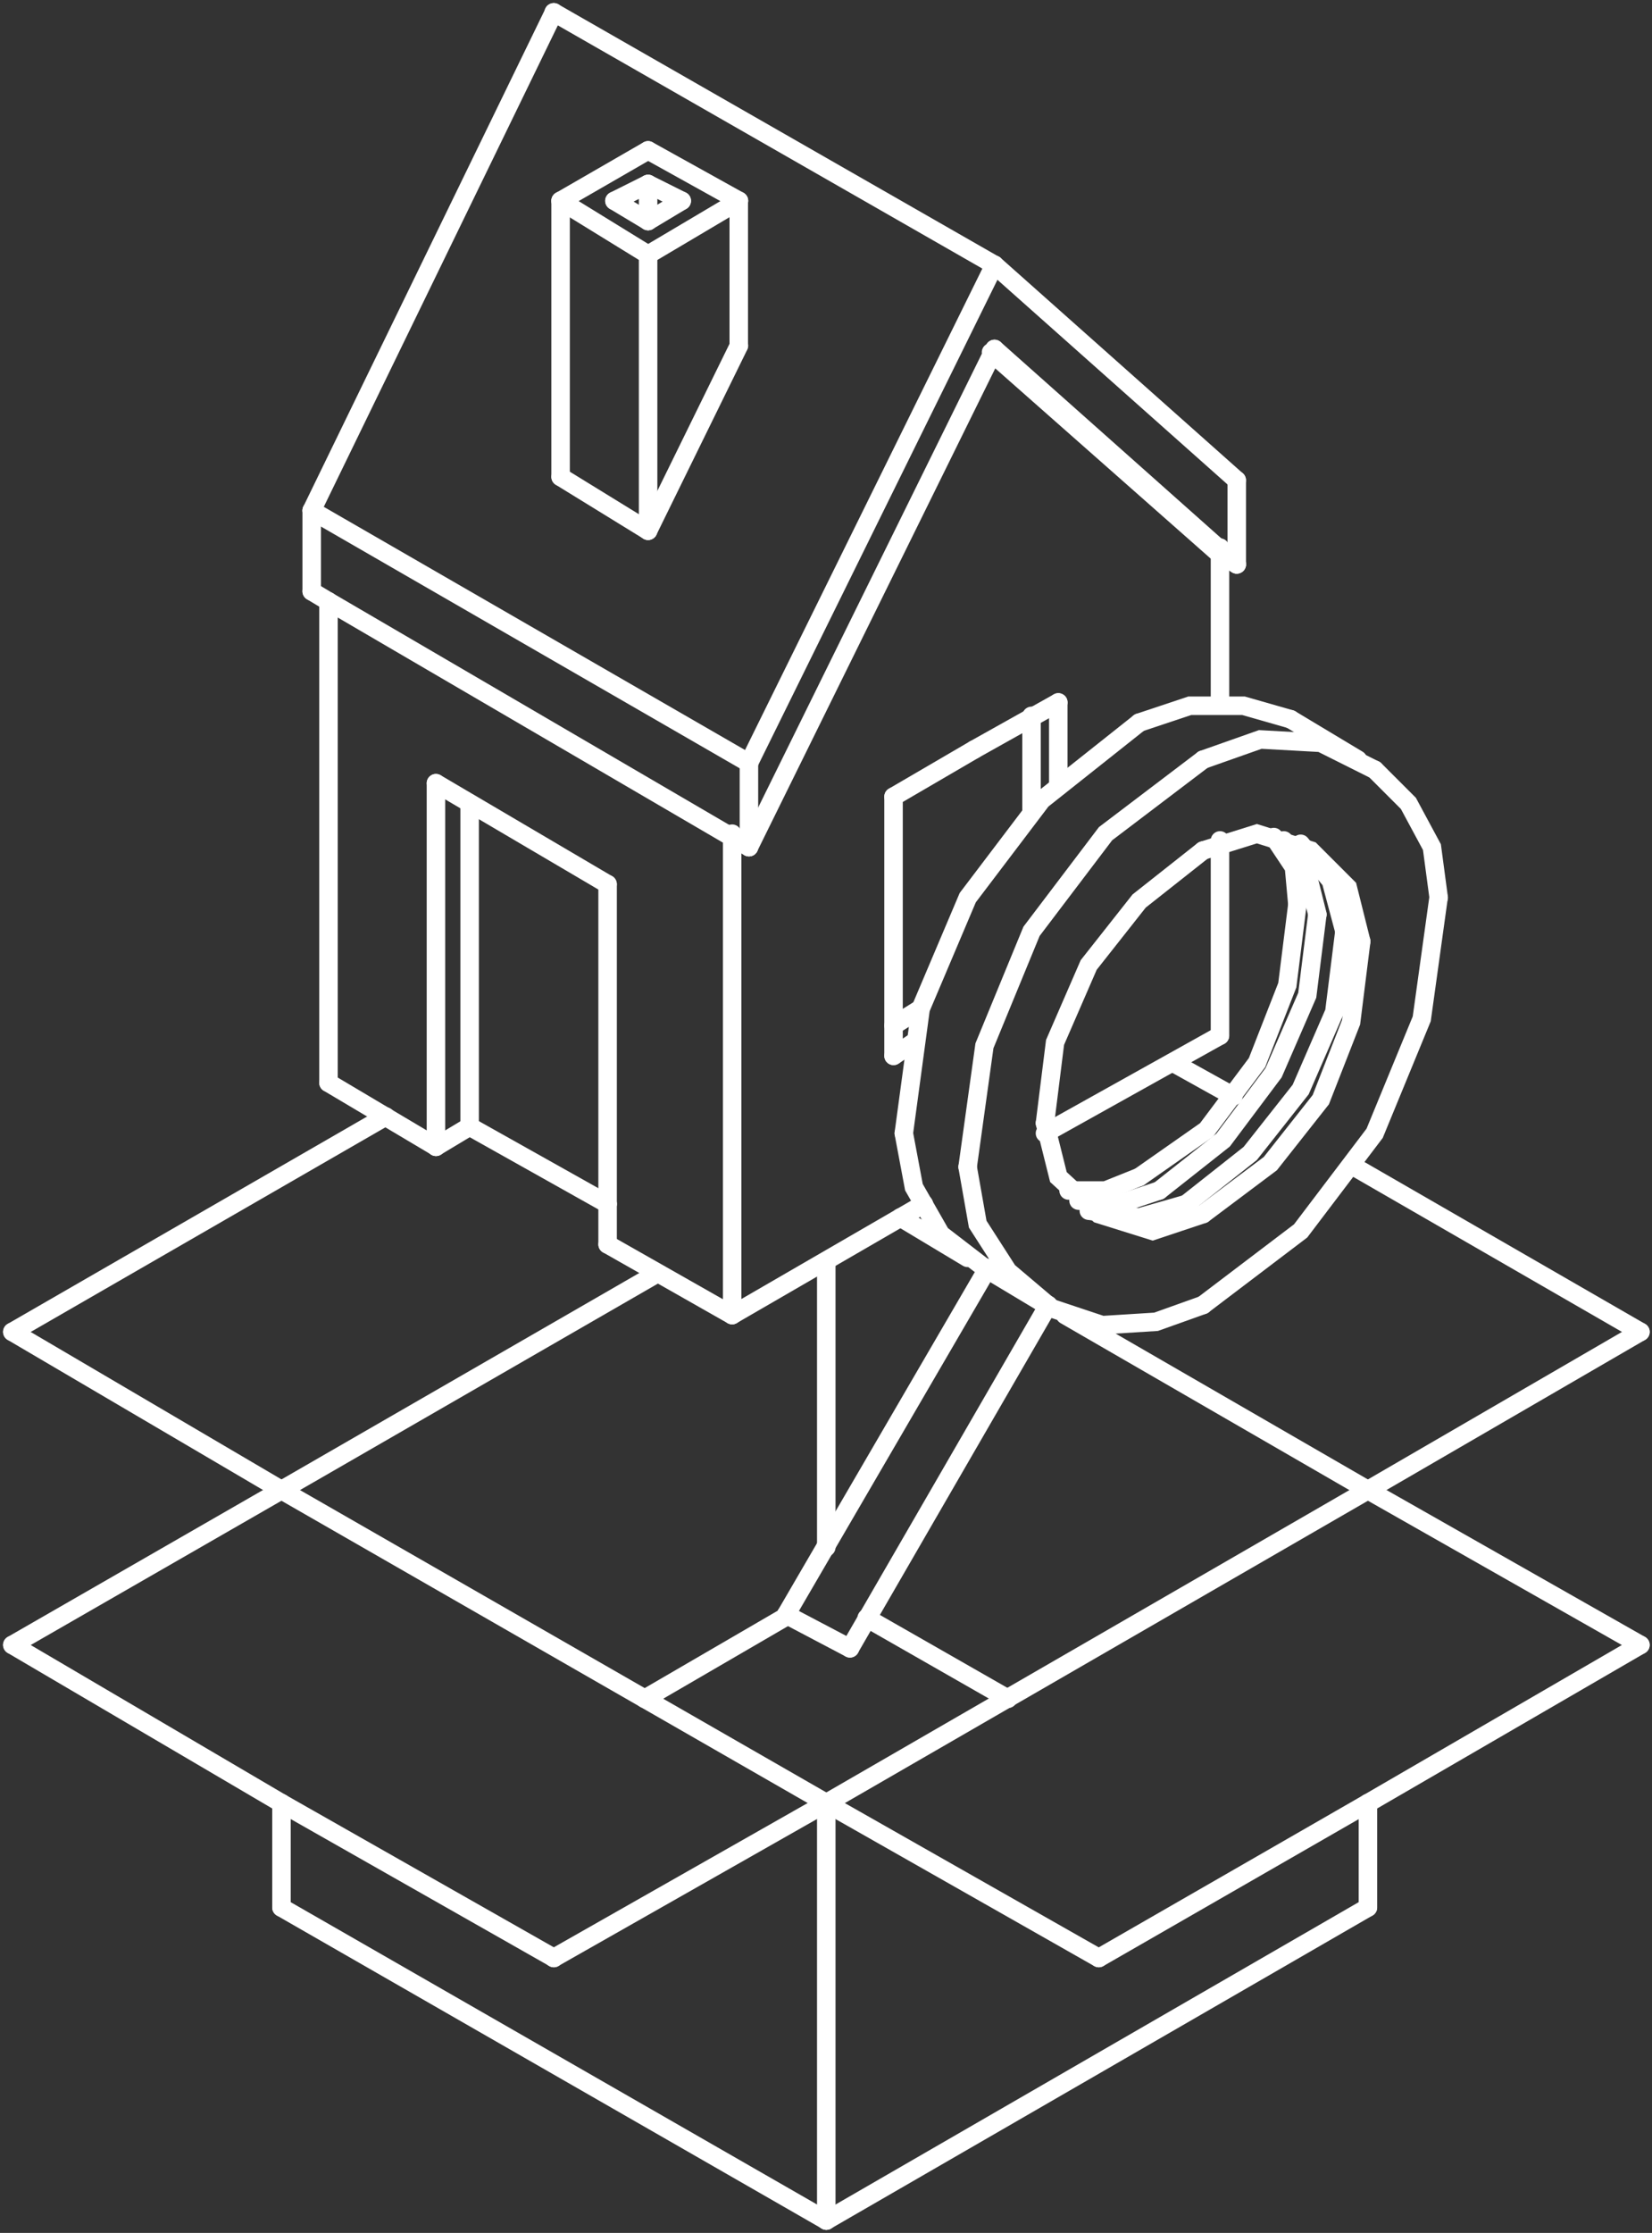 <svg width="134" height="181" viewBox="0 0 134 181" fill="none" xmlns="http://www.w3.org/2000/svg">
<rect x="0" y="0" width="134" height="181" fill="#333333" stroke="none"/>
<path d="M95.135 86.134L100.047 88.863" stroke="white" stroke-width="1.5" stroke-miterlimit="10" stroke-linecap="round"/>
<path d="M109.87 94.593L133.063 107.964" stroke="white" stroke-width="1.5" stroke-miterlimit="10" stroke-linecap="round"/>
<path d="M133.061 107.964L110.958 120.788" stroke="white" stroke-width="1.5" stroke-miterlimit="10" stroke-linecap="round"/>
<path d="M110.958 120.787L133.061 133.339" stroke="white" stroke-width="1.5" stroke-miterlimit="10" stroke-linecap="round"/>
<path d="M133.061 133.34L110.958 146.164" stroke="white" stroke-width="1.5" stroke-miterlimit="10" stroke-linecap="round"/>
<path d="M110.958 146.165V154.624" stroke="white" stroke-width="1.5" stroke-miterlimit="10" stroke-linecap="round"/>
<path d="M110.954 154.624L67.022 180" stroke="white" stroke-width="1.5" stroke-miterlimit="10" stroke-linecap="round"/>
<path d="M67.036 180L22.831 154.624" stroke="white" stroke-width="1.5" stroke-miterlimit="10" stroke-linecap="round"/>
<path d="M22.831 154.624V146.165" stroke="white" stroke-width="1.5" stroke-miterlimit="10" stroke-linecap="round"/>
<path d="M1 133.34L22.829 146.164" stroke="white" stroke-width="1.5" stroke-miterlimit="10" stroke-linecap="round"/>
<path d="M1 133.339L22.829 120.787" stroke="white" stroke-width="1.5" stroke-miterlimit="10" stroke-linecap="round"/>
<path d="M22.829 120.788L1 107.964" stroke="white" stroke-width="1.5" stroke-miterlimit="10" stroke-linecap="round"/>
<path d="M1 107.963L31.288 90.5" stroke="white" stroke-width="1.5" stroke-miterlimit="10" stroke-linecap="round"/>
<path d="M22.831 146.165L44.934 158.717" stroke="white" stroke-width="1.5" stroke-miterlimit="10" stroke-linecap="round"/>
<path d="M44.911 158.717L67.013 146.165" stroke="white" stroke-width="1.5" stroke-miterlimit="10" stroke-linecap="round"/>
<path d="M110.953 120.788L86.395 106.599" stroke="white" stroke-width="1.5" stroke-miterlimit="10" stroke-linecap="round"/>
<path d="M78.49 101.961L73.032 98.686" stroke="white" stroke-width="1.5" stroke-miterlimit="10" stroke-linecap="round"/>
<path d="M53.12 103.325L22.831 120.788" stroke="white" stroke-width="1.5" stroke-miterlimit="10" stroke-linecap="round"/>
<path d="M22.831 120.787L67.036 146.164" stroke="white" stroke-width="1.5" stroke-miterlimit="10" stroke-linecap="round"/>
<path d="M89.127 158.717L110.956 146.165" stroke="white" stroke-width="1.5" stroke-miterlimit="10" stroke-linecap="round"/>
<path d="M67.022 146.165V180" stroke="white" stroke-width="1.5" stroke-miterlimit="10" stroke-linecap="round"/>
<path d="M52.291 137.706L64.024 130.884" stroke="white" stroke-width="1.5" stroke-miterlimit="10" stroke-linecap="round"/>
<path d="M67.022 125.426V102.233" stroke="white" stroke-width="1.5" stroke-miterlimit="10" stroke-linecap="round"/>
<path d="M70.299 131.157L81.76 137.706" stroke="white" stroke-width="1.5" stroke-miterlimit="10" stroke-linecap="round"/>
<path d="M67.022 146.165L89.125 158.717" stroke="white" stroke-width="1.5" stroke-miterlimit="10" stroke-linecap="round"/>
<path d="M67.022 146.164L110.954 120.787" stroke="white" stroke-width="1.5" stroke-miterlimit="10" stroke-linecap="round"/>
<path d="M59.388 67.579V106.599" stroke="white" stroke-width="1.5" stroke-miterlimit="10" stroke-linecap="round"/>
<path d="M59.388 106.599L74.941 97.594" stroke="white" stroke-width="1.5" stroke-miterlimit="10" stroke-linecap="round"/>
<path d="M59.381 106.6L49.285 100.869" stroke="white" stroke-width="1.5" stroke-miterlimit="10" stroke-linecap="round"/>
<path d="M60.756 61.849L25.283 41.384" stroke="white" stroke-width="1.5" stroke-miterlimit="10" stroke-linecap="round"/>
<path d="M98.958 44.385V56.937" stroke="white" stroke-width="1.5" stroke-miterlimit="10" stroke-linecap="round"/>
<path d="M80.656 21.465L44.911 1" stroke="white" stroke-width="1.5" stroke-miterlimit="10" stroke-linecap="round"/>
<path d="M35.376 92.956L26.645 87.772" stroke="white" stroke-width="1.5" stroke-miterlimit="10" stroke-linecap="round"/>
<path d="M74.115 84.497L72.478 85.588" stroke="white" stroke-width="1.5" stroke-miterlimit="10" stroke-linecap="round"/>
<path d="M72.478 85.589V64.578" stroke="white" stroke-width="1.5" stroke-miterlimit="10" stroke-linecap="round"/>
<path d="M72.478 64.578L79.027 60.758" stroke="white" stroke-width="1.5" stroke-miterlimit="10" stroke-linecap="round"/>
<path d="M79.024 60.758L85.846 56.938" stroke="white" stroke-width="1.5" stroke-miterlimit="10" stroke-linecap="round"/>
<path d="M85.841 63.759V56.938" stroke="white" stroke-width="1.5" stroke-miterlimit="10" stroke-linecap="round"/>
<path d="M74.661 81.768L72.478 83.132" stroke="white" stroke-width="1.5" stroke-miterlimit="10" stroke-linecap="round"/>
<path d="M83.671 65.67V58.029" stroke="white" stroke-width="1.5" stroke-miterlimit="10" stroke-linecap="round"/>
<path d="M60.753 68.67L26.645 48.751" stroke="white" stroke-width="1.5" stroke-miterlimit="10" stroke-linecap="round"/>
<path d="M80.386 28.559L98.941 44.931" stroke="white" stroke-width="1.5" stroke-miterlimit="10" stroke-linecap="round"/>
<path d="M60.749 61.849V68.671" stroke="white" stroke-width="1.5" stroke-miterlimit="10" stroke-linecap="round"/>
<path d="M100.318 38.928V45.75" stroke="white" stroke-width="1.5" stroke-miterlimit="10" stroke-linecap="round"/>
<path d="M60.749 61.849L80.669 21.465" stroke="white" stroke-width="1.5" stroke-miterlimit="10" stroke-linecap="round"/>
<path d="M80.666 21.465L100.313 38.928" stroke="white" stroke-width="1.5" stroke-miterlimit="10" stroke-linecap="round"/>
<path d="M60.749 68.67L80.669 28.286" stroke="white" stroke-width="1.5" stroke-miterlimit="10" stroke-linecap="round"/>
<path d="M80.666 28.286L100.313 45.75" stroke="white" stroke-width="1.5" stroke-miterlimit="10" stroke-linecap="round"/>
<path d="M100.322 45.75L98.958 44.932" stroke="white" stroke-width="1.5" stroke-miterlimit="10" stroke-linecap="round"/>
<path d="M52.567 43.021L45.472 38.656" stroke="white" stroke-width="1.5" stroke-miterlimit="10" stroke-linecap="round"/>
<path d="M52.57 43.021L59.938 28.014" stroke="white" stroke-width="1.5" stroke-miterlimit="10" stroke-linecap="round"/>
<path d="M52.57 20.647V43.021" stroke="white" stroke-width="1.5" stroke-miterlimit="10" stroke-linecap="round"/>
<path d="M45.472 16.281V38.656" stroke="white" stroke-width="1.5" stroke-miterlimit="10" stroke-linecap="round"/>
<path d="M59.924 16.281V28.014" stroke="white" stroke-width="1.5" stroke-miterlimit="10" stroke-linecap="round"/>
<path d="M52.57 20.647L59.938 16.281" stroke="white" stroke-width="1.5" stroke-miterlimit="10" stroke-linecap="round"/>
<path d="M52.567 20.647L45.472 16.281" stroke="white" stroke-width="1.5" stroke-miterlimit="10" stroke-linecap="round"/>
<path d="M45.472 16.28L52.567 12.188" stroke="white" stroke-width="1.5" stroke-miterlimit="10" stroke-linecap="round"/>
<path d="M59.938 16.28L52.57 12.188" stroke="white" stroke-width="1.5" stroke-miterlimit="10" stroke-linecap="round"/>
<path d="M35.361 92.956V63.486" stroke="white" stroke-width="1.5" stroke-miterlimit="10" stroke-linecap="round"/>
<path d="M35.361 63.486L49.277 71.672" stroke="white" stroke-width="1.5" stroke-miterlimit="10" stroke-linecap="round"/>
<path d="M49.285 71.673V97.595" stroke="white" stroke-width="1.5" stroke-miterlimit="10" stroke-linecap="round"/>
<path d="M35.361 92.956L38.09 91.318" stroke="white" stroke-width="1.5" stroke-miterlimit="10" stroke-linecap="round"/>
<path d="M38.093 91.319V65.124" stroke="white" stroke-width="1.5" stroke-miterlimit="10" stroke-linecap="round"/>
<path d="M38.093 91.318L49.281 97.594" stroke="white" stroke-width="1.5" stroke-miterlimit="10" stroke-linecap="round"/>
<path d="M52.57 17.918L55.299 16.281" stroke="white" stroke-width="1.5" stroke-miterlimit="10" stroke-linecap="round"/>
<path d="M52.566 17.918L49.838 16.281" stroke="white" stroke-width="1.5" stroke-miterlimit="10" stroke-linecap="round"/>
<path d="M49.838 16.28L52.566 14.916" stroke="white" stroke-width="1.5" stroke-miterlimit="10" stroke-linecap="round"/>
<path d="M55.299 16.28L52.57 14.916" stroke="white" stroke-width="1.5" stroke-miterlimit="10" stroke-linecap="round"/>
<path d="M52.57 14.916V17.918" stroke="white" stroke-width="1.5" stroke-miterlimit="10" stroke-linecap="round"/>
<path d="M26.645 48.751V87.771" stroke="white" stroke-width="1.5" stroke-miterlimit="10" stroke-linecap="round"/>
<path d="M25.283 41.384V47.933" stroke="white" stroke-width="1.5" stroke-miterlimit="10" stroke-linecap="round"/>
<path d="M25.283 41.384L44.929 1" stroke="white" stroke-width="1.5" stroke-miterlimit="10" stroke-linecap="round"/>
<path d="M49.285 97.594V100.869" stroke="white" stroke-width="1.5" stroke-miterlimit="10" stroke-linecap="round"/>
<path d="M26.648 48.752L25.283 47.933" stroke="white" stroke-width="1.5" stroke-miterlimit="10" stroke-linecap="round"/>
<path d="M97.587 61.577L102.226 59.94L107.137 60.213L111.503 62.396" stroke="white" stroke-width="1.5" stroke-miterlimit="10" stroke-linecap="round"/>
<path d="M78.488 94.593L79.306 99.232L81.762 103.052L85.309 106.054" stroke="white" stroke-width="1.5" stroke-miterlimit="10" stroke-linecap="round"/>
<path d="M78.488 94.593L79.852 84.77L83.672 75.492L89.675 67.579L97.588 61.576" stroke="white" stroke-width="1.5" stroke-miterlimit="10" stroke-linecap="round"/>
<path d="M97.587 105.78L105.5 99.777L111.503 91.864L115.323 82.587L116.687 72.764" stroke="white" stroke-width="1.5" stroke-miterlimit="10" stroke-linecap="round"/>
<path d="M97.587 68.944L101.953 67.579L106.319 68.944L109.32 71.945L110.412 76.311" stroke="white" stroke-width="1.5" stroke-miterlimit="10" stroke-linecap="round"/>
<path d="M84.761 91.045L85.852 95.411L89.127 98.413L93.492 99.777L97.585 98.413" stroke="white" stroke-width="1.5" stroke-miterlimit="10" stroke-linecap="round"/>
<path d="M84.761 91.045L85.579 84.497L88.308 78.221L92.401 73.036L97.585 68.943" stroke="white" stroke-width="1.5" stroke-miterlimit="10" stroke-linecap="round"/>
<path d="M97.587 98.413L103.044 94.32L107.137 89.136L109.593 82.86L110.412 76.311" stroke="white" stroke-width="1.5" stroke-miterlimit="10" stroke-linecap="round"/>
<path d="M92.412 58.575L96.505 57.21H100.871L104.691 58.302" stroke="white" stroke-width="1.5" stroke-miterlimit="10" stroke-linecap="round"/>
<path d="M73.312 91.865L74.131 96.231L76.314 100.051L79.861 102.779" stroke="white" stroke-width="1.5" stroke-miterlimit="10" stroke-linecap="round"/>
<path d="M73.312 91.865L74.677 81.769L78.497 72.764L84.5 64.851L92.413 58.575" stroke="white" stroke-width="1.5" stroke-miterlimit="10" stroke-linecap="round"/>
<path d="M105.502 68.398L107.958 71.399L109.05 75.492" stroke="white" stroke-width="1.5" stroke-miterlimit="10" stroke-linecap="round"/>
<path d="M88.318 98.14L92.411 98.686L96.231 97.594" stroke="white" stroke-width="1.5" stroke-miterlimit="10" stroke-linecap="round"/>
<path d="M96.226 97.594L101.41 93.501L105.503 88.317L108.232 82.041L109.05 75.492" stroke="white" stroke-width="1.5" stroke-miterlimit="10" stroke-linecap="round"/>
<path d="M85.315 106.053L79.858 102.778" stroke="white" stroke-width="1.5" stroke-miterlimit="10" stroke-linecap="round"/>
<path d="M110.143 61.577L104.686 58.302" stroke="white" stroke-width="1.5" stroke-miterlimit="10" stroke-linecap="round"/>
<path d="M85.037 105.781L68.938 133.613" stroke="white" stroke-width="1.5" stroke-miterlimit="10" stroke-linecap="round"/>
<path d="M80.134 102.778L63.762 130.884" stroke="white" stroke-width="1.5" stroke-miterlimit="10" stroke-linecap="round"/>
<path d="M68.947 133.613L63.762 130.884" stroke="white" stroke-width="1.5" stroke-miterlimit="10" stroke-linecap="round"/>
<path d="M104.133 68.125L106.043 70.854L106.861 74.128" stroke="white" stroke-width="1.5" stroke-miterlimit="10" stroke-linecap="round"/>
<path d="M87.484 97.322L90.758 97.595L94.033 96.503" stroke="white" stroke-width="1.5" stroke-miterlimit="10" stroke-linecap="round"/>
<path d="M94.03 96.503L99.214 92.41L103.307 86.953L106.036 80.677L106.854 74.128" stroke="white" stroke-width="1.5" stroke-miterlimit="10" stroke-linecap="round"/>
<path d="M103.324 67.852L104.961 70.308L105.234 73.31" stroke="white" stroke-width="1.5" stroke-miterlimit="10" stroke-linecap="round"/>
<path d="M86.675 96.503H89.677L92.406 95.411" stroke="white" stroke-width="1.5" stroke-miterlimit="10" stroke-linecap="round"/>
<path d="M92.412 95.411L97.869 91.591L101.962 86.134L104.418 79.858L105.237 73.309" stroke="white" stroke-width="1.5" stroke-miterlimit="10" stroke-linecap="round"/>
<path d="M111.511 62.394L114.24 65.123L116.15 68.67L116.696 72.763" stroke="white" stroke-width="1.5" stroke-miterlimit="10" stroke-linecap="round"/>
<path d="M85.314 106.054L89.407 107.418L93.773 107.145L97.593 105.781" stroke="white" stroke-width="1.5" stroke-miterlimit="10" stroke-linecap="round"/>
<path d="M84.761 91.864L98.95 83.951" stroke="white" stroke-width="1.5" stroke-miterlimit="10" stroke-linecap="round"/>
<path d="M98.958 68.125V83.951" stroke="white" stroke-width="1.5" stroke-miterlimit="10" stroke-linecap="round"/>
</svg>
